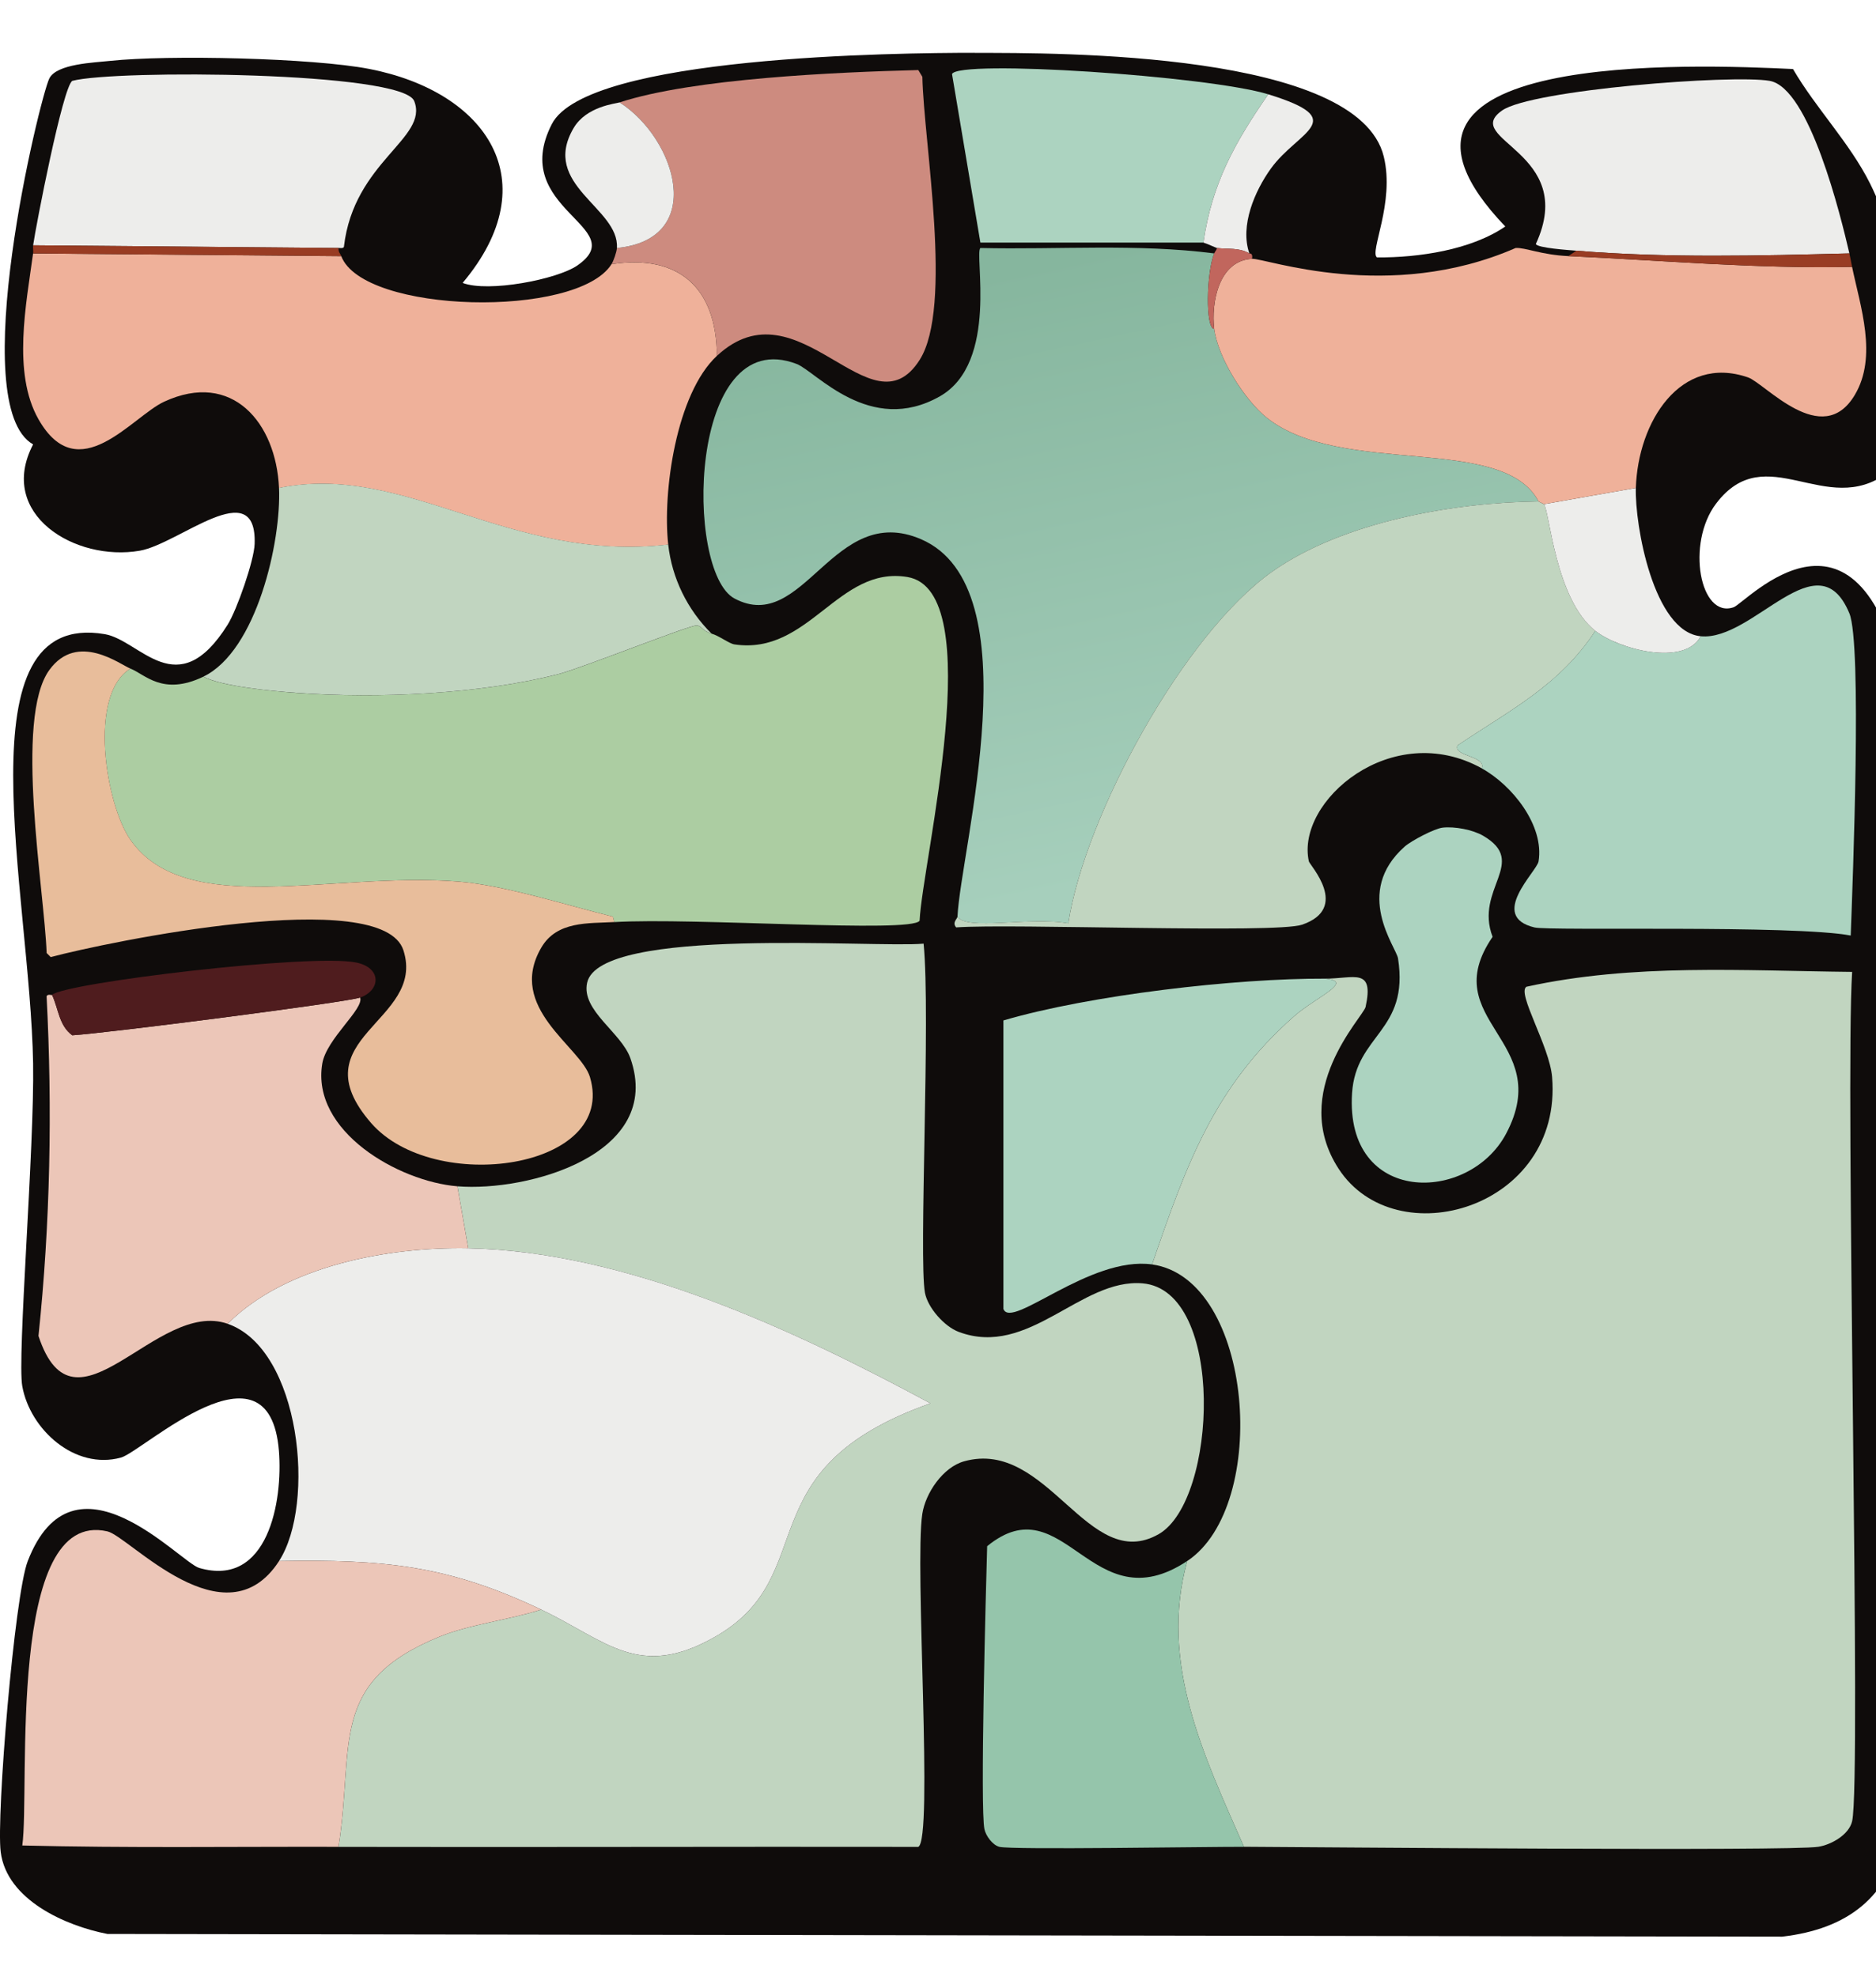 <svg width="242" height="255" viewBox="0 0 242 255" fill="none" xmlns="http://www.w3.org/2000/svg">
<g clip-path="url(#clip0_603_6322)">
<path d="M125.711 6.824C136.656 6.817 175.2 6.678 178.502 20.186C179.961 26.15 176.624 32.497 177.63 33.199C182.983 33.234 189.747 32.247 194.179 29.209C172.248 6.31 218.98 8.326 231.293 8.903C234.253 13.985 238.573 18.371 241.226 23.655C245.239 31.656 251.884 54.673 243.494 60.965C235.544 66.922 227.81 56.439 221.367 64.955C217.472 70.099 219.301 79.832 223.636 78.316C225.248 77.753 240.102 61.132 245.763 89.599L245.414 236.406C243.662 244.727 238.301 248.787 229.904 249.767C157.887 249.651 85.871 249.535 13.854 249.419C8.466 248.377 0.857 245.026 0.089 238.832C-0.49 234.188 1.869 205.763 3.573 201.348C9.492 186.04 23.187 201.487 25.7 202.217C34.599 204.796 36.505 193.541 35.981 187.118C34.725 171.782 18.433 187.215 15.592 187.987C9.666 189.6 3.894 184.393 2.875 178.79C2.197 175.084 4.452 148.07 4.271 137.142C3.901 115.077 -5.285 78.615 13.505 81.785C18.126 82.564 22.852 90.941 29.364 80.569C30.558 78.664 32.778 72.289 32.847 70.155C33.161 61.027 23.068 70.155 18.035 71.024C9.68 72.477 -0.42 66.304 4.271 57.315C-4.531 52.31 5.15 12.539 6.365 10.113C7.314 8.222 12.165 8.076 14.203 7.853C21.665 7.054 40.372 7.471 47.659 8.896C62.792 11.844 70.694 23.397 59.679 36.487C62.981 37.753 71.88 36.043 74.491 34.228C81.604 29.279 65.542 27.033 71.182 16.008C75.698 7.179 115.974 6.817 125.718 6.811L125.711 6.824Z" fill="#0F0C0B"/>
<path d="M160.466 238.184C155.291 226.406 149.515 214.482 153.147 201.325C163.86 194.228 161.737 164.919 148.614 163.073C152.986 150.369 156.555 140.2 166.919 131.083C169.796 128.548 174.817 126.563 170.928 126.214C174.65 126.228 177.29 124.703 176.158 129.864C175.879 131.125 166.22 140.792 172.673 150.724C180.041 162.07 201.621 155.864 200.218 138.905C199.889 134.921 195.636 128.053 196.907 127.259C210.714 124.229 224.884 125.204 238.922 125.344C237.993 139.991 240.137 229.533 238.922 234.875C238.524 236.631 236.219 237.912 234.564 238.177C230.904 238.769 170.578 238.226 160.473 238.177L160.466 238.184Z" fill="#C1D5C0"/>
<path d="M43.669 238.184C45.75 225.097 42.216 216.969 56.742 211.062C60.632 209.481 65.772 208.896 69.816 207.587C78.266 211.606 82.415 216.746 92.304 211.062C106.244 203.059 95.852 189.533 120.023 180.987C102.319 171.438 80.767 161.402 60.402 160.991L59.005 152.995C68.084 153.733 85.676 148.879 81.318 136.481C80.152 133.152 74.949 130.331 75.738 126.744C77.352 119.403 112.724 122.279 119.143 121.701C120.064 131.006 118.5 162.286 119.317 166.73C119.673 168.645 121.81 171.076 123.675 171.773C132.719 175.165 139.396 164.842 147.385 165.511C158.098 166.417 157.044 193.517 149.48 197.85C140.359 203.073 135.177 185.466 124.38 188.461C121.636 189.22 119.387 192.556 118.975 195.245C117.955 201.959 120.421 237.32 118.451 238.191C93.526 238.149 68.594 238.247 43.662 238.191L43.669 238.184Z" fill="#C1D5C0"/>
<path d="M156.632 32.681C155.626 35.175 155.472 42.356 156.632 42.418C157.093 46.103 160.543 51.605 163.434 53.89C173.099 61.551 193.89 55.91 198.472 64.672C187.465 64.804 173.232 67.304 164.132 73.712C152.749 81.722 139.933 105.173 137.81 119.089C132.81 118.184 124.73 120.092 123.514 118.219C123.913 109.526 133.306 75.774 118.807 69.54C107.473 64.665 103.694 81.952 94.748 77.188C88.281 73.74 88.763 41.596 102.766 46.939C105.231 47.879 112.201 56.251 121.245 51.111C128.899 46.758 125.624 32.591 126.476 31.985C136.532 32.215 146.645 31.4 156.632 32.681Z" fill="url(#paint0_linear_603_6322)"/>
<path d="M79.23 118.915L79.055 118.219C73.14 116.763 65.157 114.186 59.179 113.698C42.865 112.375 23.988 118.567 16.816 108.307C13.652 103.787 11.305 89.592 16.816 86.228C18.694 86.939 20.95 89.801 26.23 87.273C28.604 88.513 34.925 89.119 38.256 89.363C48.704 90.115 61.931 89.537 72.078 86.932C75.019 86.173 88.916 80.635 89.859 80.67C90.537 80.698 90.537 81.367 91.78 81.715C92.772 81.994 94.049 83.004 94.741 83.108C104.386 84.536 108.108 72.932 117.054 74.416C127.621 76.171 118.982 111.066 118.626 118.748C117.522 120.378 89.489 118.309 79.23 118.922V118.915Z" fill="#ACCDA2"/>
<path d="M44.018 33.029C46.839 40.468 74.446 41.102 78.881 34.074C87.604 32.73 92.43 37.16 92.478 45.894C87.227 50.776 85.446 63.48 86.2 70.237C65.668 72.619 52.412 59.615 35.993 62.937C35.616 54.551 29.98 47.733 21.174 51.807C17.011 53.736 10.111 63.118 4.964 54.071C1.563 48.088 3.393 39.166 4.266 32.688L44.011 33.036L44.018 33.029Z" fill="#EFB19A"/>
<path d="M198.471 64.672L199.17 65.02C199.889 65.883 200.601 77.264 205.797 81.36C201.181 88.408 194.784 91.578 188.017 96.14C187.423 97.553 191.788 97.491 191.152 99.093C179.559 92.678 167.135 103.32 168.839 111.086C168.951 111.581 174.196 117.118 167.966 119.256C164.565 120.427 130.596 119.089 123.34 119.605C122.788 118.957 123.5 118.518 123.514 118.212C124.729 120.085 132.803 118.17 137.81 119.082C139.933 105.166 152.748 81.715 164.132 73.705C173.232 67.297 187.472 64.797 198.471 64.665V64.672Z" fill="#C1D5C0"/>
<path d="M60.402 160.991C80.766 161.395 102.319 171.438 120.023 180.987C95.852 189.533 106.243 203.059 92.304 211.062C82.415 216.739 78.259 211.606 69.816 207.587C57.727 201.834 49.458 201.102 35.993 201.325C40.763 193.984 38.801 174.022 29.366 170.728C36.866 163.206 50.17 160.789 60.395 160.991H60.402Z" fill="#EDEDEB"/>
<path d="M35.993 201.325C49.451 201.102 57.727 201.834 69.816 207.587C65.772 208.896 60.632 209.481 56.742 211.062C42.209 216.969 45.75 225.097 43.668 238.184C30.071 238.149 16.473 238.351 2.876 238.01C3.896 230.683 0.781 194.479 13.861 197.501C16.69 198.156 29.023 212.072 36 201.325H35.993Z" fill="#ECC6B8"/>
<path d="M191.145 99.093C191.781 97.491 187.416 97.553 188.01 96.139C194.777 91.584 201.174 88.408 205.791 81.36C208.808 83.742 217.307 85.991 219.388 82.056C226.204 82.711 234.508 69.324 238.566 79.103C240.207 83.059 238.999 113.489 238.74 120.656C231.33 119.256 199.931 120.085 197.948 119.612C191.935 118.177 198.255 112.396 198.471 111.093C199.233 106.448 195.056 101.259 191.152 99.1L191.145 99.093Z" fill="#ACD3C0"/>
<path d="M6.71 128.304C7.555 130.094 7.597 132.26 9.322 133.521C14.301 133.186 44.688 129.272 46.455 128.652C46.992 130.115 42.111 133.959 41.573 137.17C40.113 145.904 51.42 152.375 59.005 152.995L60.401 160.991C50.177 160.789 36.873 163.199 29.372 170.728C20.14 167.496 9.636 186.483 4.964 172.295C6.486 157.752 6.766 143.084 6.011 128.485C6.158 128.158 6.64 128.374 6.71 128.311V128.304Z" fill="#ECC6B8"/>
<path d="M16.823 86.228C11.312 89.592 13.659 103.787 16.823 108.307C23.995 118.56 42.865 112.375 59.186 113.698C65.164 114.186 73.14 116.763 79.062 118.219L79.237 118.915C75.912 119.11 71.841 118.748 69.823 122.217C65.297 129.996 74.921 134.976 76.101 138.905C79.67 150.829 55.953 154.151 47.858 144.818C38.333 133.827 54.989 131.786 52.042 122.565C49.339 114.088 13.729 121.513 6.542 123.435L6.019 122.913C5.704 114.68 1.814 92.671 6.368 86.403C9.999 81.409 15.537 85.741 16.829 86.228H16.823Z" fill="#E8BD9B"/>
<path d="M92.478 45.894C92.429 37.153 87.604 32.723 78.881 34.074C79.16 33.629 79.544 32.507 79.579 31.985C91.2 30.85 87.24 17.874 79.928 13.207C89.419 10.108 107.933 9.307 118.458 9.035L118.982 9.906C119.163 18.431 122.977 39.584 118.633 46.416C112.347 56.307 103.01 36.101 92.485 45.894H92.478Z" fill="#CD8B7F"/>
<path d="M86.2 70.237C86.682 74.583 88.679 78.636 91.78 81.708C90.537 81.367 90.537 80.691 89.859 80.663C88.917 80.621 75.019 86.166 72.079 86.925C61.931 89.537 48.711 90.115 38.256 89.356C34.918 89.119 28.605 88.506 26.23 87.266C33.123 83.958 36.301 69.763 35.993 62.923C52.412 59.601 65.668 72.605 86.2 70.223V70.237Z" fill="#C1D5C0"/>
<path d="M153.147 201.325C149.515 214.482 155.298 226.399 160.466 238.184C155.975 238.163 130.435 238.595 128.913 238.184C128.026 237.947 127.181 236.77 126.992 235.92C126.42 233.274 127.167 205.386 127.341 199.41C137.3 191.268 140.792 209.502 153.14 201.325H153.147Z" fill="#95C5AB"/>
<path d="M170.927 126.214C174.817 126.563 169.796 128.548 166.919 131.083C156.555 140.2 152.986 150.369 148.614 163.073C140.569 161.945 130.456 171.557 129.437 168.812V131.605C140.618 128.325 159.383 126.166 170.927 126.214Z" fill="#ACD3C0"/>
<path d="M186.089 106.74C187.633 106.566 189.965 106.998 191.32 107.785C197.222 111.219 190.175 114.625 192.542 120.823C185.105 131.668 200.679 134.154 194.288 146.204C189.483 155.272 173.477 155.453 174.412 140.987C174.908 133.347 181.808 133.047 180.342 123.602C180.118 122.154 174.51 115.105 181.215 109.171C182.06 108.426 185.049 106.852 186.096 106.74H186.089Z" fill="#ACD3C0"/>
<path d="M46.455 128.652C44.688 129.272 14.301 133.179 9.322 133.521C7.59 132.26 7.555 130.094 6.71 128.304C8.428 126.751 40.065 122.955 45.931 124.132C49.276 124.8 49.116 127.726 46.455 128.652Z" fill="#4F1C1E"/>
<path d="M211.021 62.93C210.874 67.687 213.298 81.471 219.388 82.056C217.307 85.998 208.807 83.742 205.79 81.36C200.601 77.264 199.889 65.883 199.163 65.02L211.014 62.93H211.021Z" fill="#EDEDEB"/>
<path d="M79.928 13.207C87.24 17.874 91.2 30.849 79.579 31.985C79.935 26.796 69.655 23.878 73.999 16.509C75.647 13.709 79.418 13.374 79.928 13.207Z" fill="#EDEDEB"/>
<path d="M163.601 12.162C159.286 18.403 156.345 23.641 155.235 31.288H126.469C125.249 24.045 124.029 16.801 122.809 9.557C123.5 7.635 155.898 9.794 163.601 12.162Z" fill="#ACD3C0"/>
<path d="M161.164 32.681C159.851 31.908 158.364 32.159 156.981 31.985C156.89 31.971 155.619 31.386 155.235 31.288C156.345 23.641 159.285 18.403 163.601 12.162C174.357 15.478 167.45 16.878 163.951 21.725C161.856 24.63 159.928 29.115 161.164 32.681Z" fill="#EDEDEB"/>
<path d="M238.566 32.681C226.931 32.981 214.954 33.294 203.353 32.333C202.508 32.263 198.255 31.985 198.123 31.462C203.605 19.58 188.387 18.027 193.765 14.252C197.557 11.584 223.46 9.585 228.279 10.428C233.419 11.326 237.455 27.882 238.566 32.681Z" fill="#EDEDEB"/>
<path d="M202.306 33.029C214.507 33.587 226.686 34.68 238.915 34.422C239.976 39.542 242.232 45.95 239.264 50.937C235.06 57.999 227.692 49.432 225.492 48.673C216.762 45.664 211.287 54.412 211.022 62.93L199.17 65.02L198.472 64.671C193.89 55.91 173.1 61.551 163.434 53.89C160.55 51.605 157.093 46.103 156.632 42.418C156.22 39.089 157.183 33.601 161.513 33.378C163.245 33.287 179.12 39.145 195.511 31.985C196.719 31.894 198.8 32.869 202.313 33.029H202.306Z" fill="#EFB19A"/>
<path d="M238.566 32.681C238.698 33.259 238.796 33.844 238.915 34.422C226.686 34.687 214.506 33.587 202.306 33.029L203.353 32.333C214.953 33.294 226.931 32.981 238.566 32.681Z" fill="#993C23"/>
<path d="M43.669 31.985C30.534 31.869 17.402 31.753 4.273 31.637C4.643 29.052 8.107 11.173 9.329 10.428C14.784 8.972 51.923 9.209 53.432 13.033C55.332 17.846 45.638 20.806 44.367 31.811C44.332 32.103 43.669 31.95 43.669 31.985Z" fill="#EDEDEB"/>
<path d="M43.669 31.985C43.648 32.591 43.864 32.618 44.018 33.029L4.273 32.681C4.322 32.34 4.224 31.978 4.273 31.637C17.407 31.753 30.539 31.869 43.669 31.985Z" fill="#993C23"/>
<path d="M161.164 32.681C161.178 32.716 161.646 32.563 161.513 33.378C157.183 33.601 156.219 39.089 156.631 42.418C155.472 42.356 155.626 35.182 156.631 32.681C156.743 32.403 156.946 32.264 156.98 31.985C158.363 32.159 159.851 31.901 161.164 32.681Z" fill="#C1665D"/>
</g>
<defs>
<linearGradient id="paint0_linear_603_6322" x1="137.468" y1="33.252" x2="154.317" y2="111.446" gradientUnits="userSpaceOnUse">
<stop stop-color="#86B69E"/>
<stop offset="1" stop-color="#A6CFBC"/>
</linearGradient>
<clipPath id="clip0_603_6322">
<rect width="242" height="254" fill="white" transform="translate(0 0.5)"/>
</clipPath>
</defs>
</svg>
